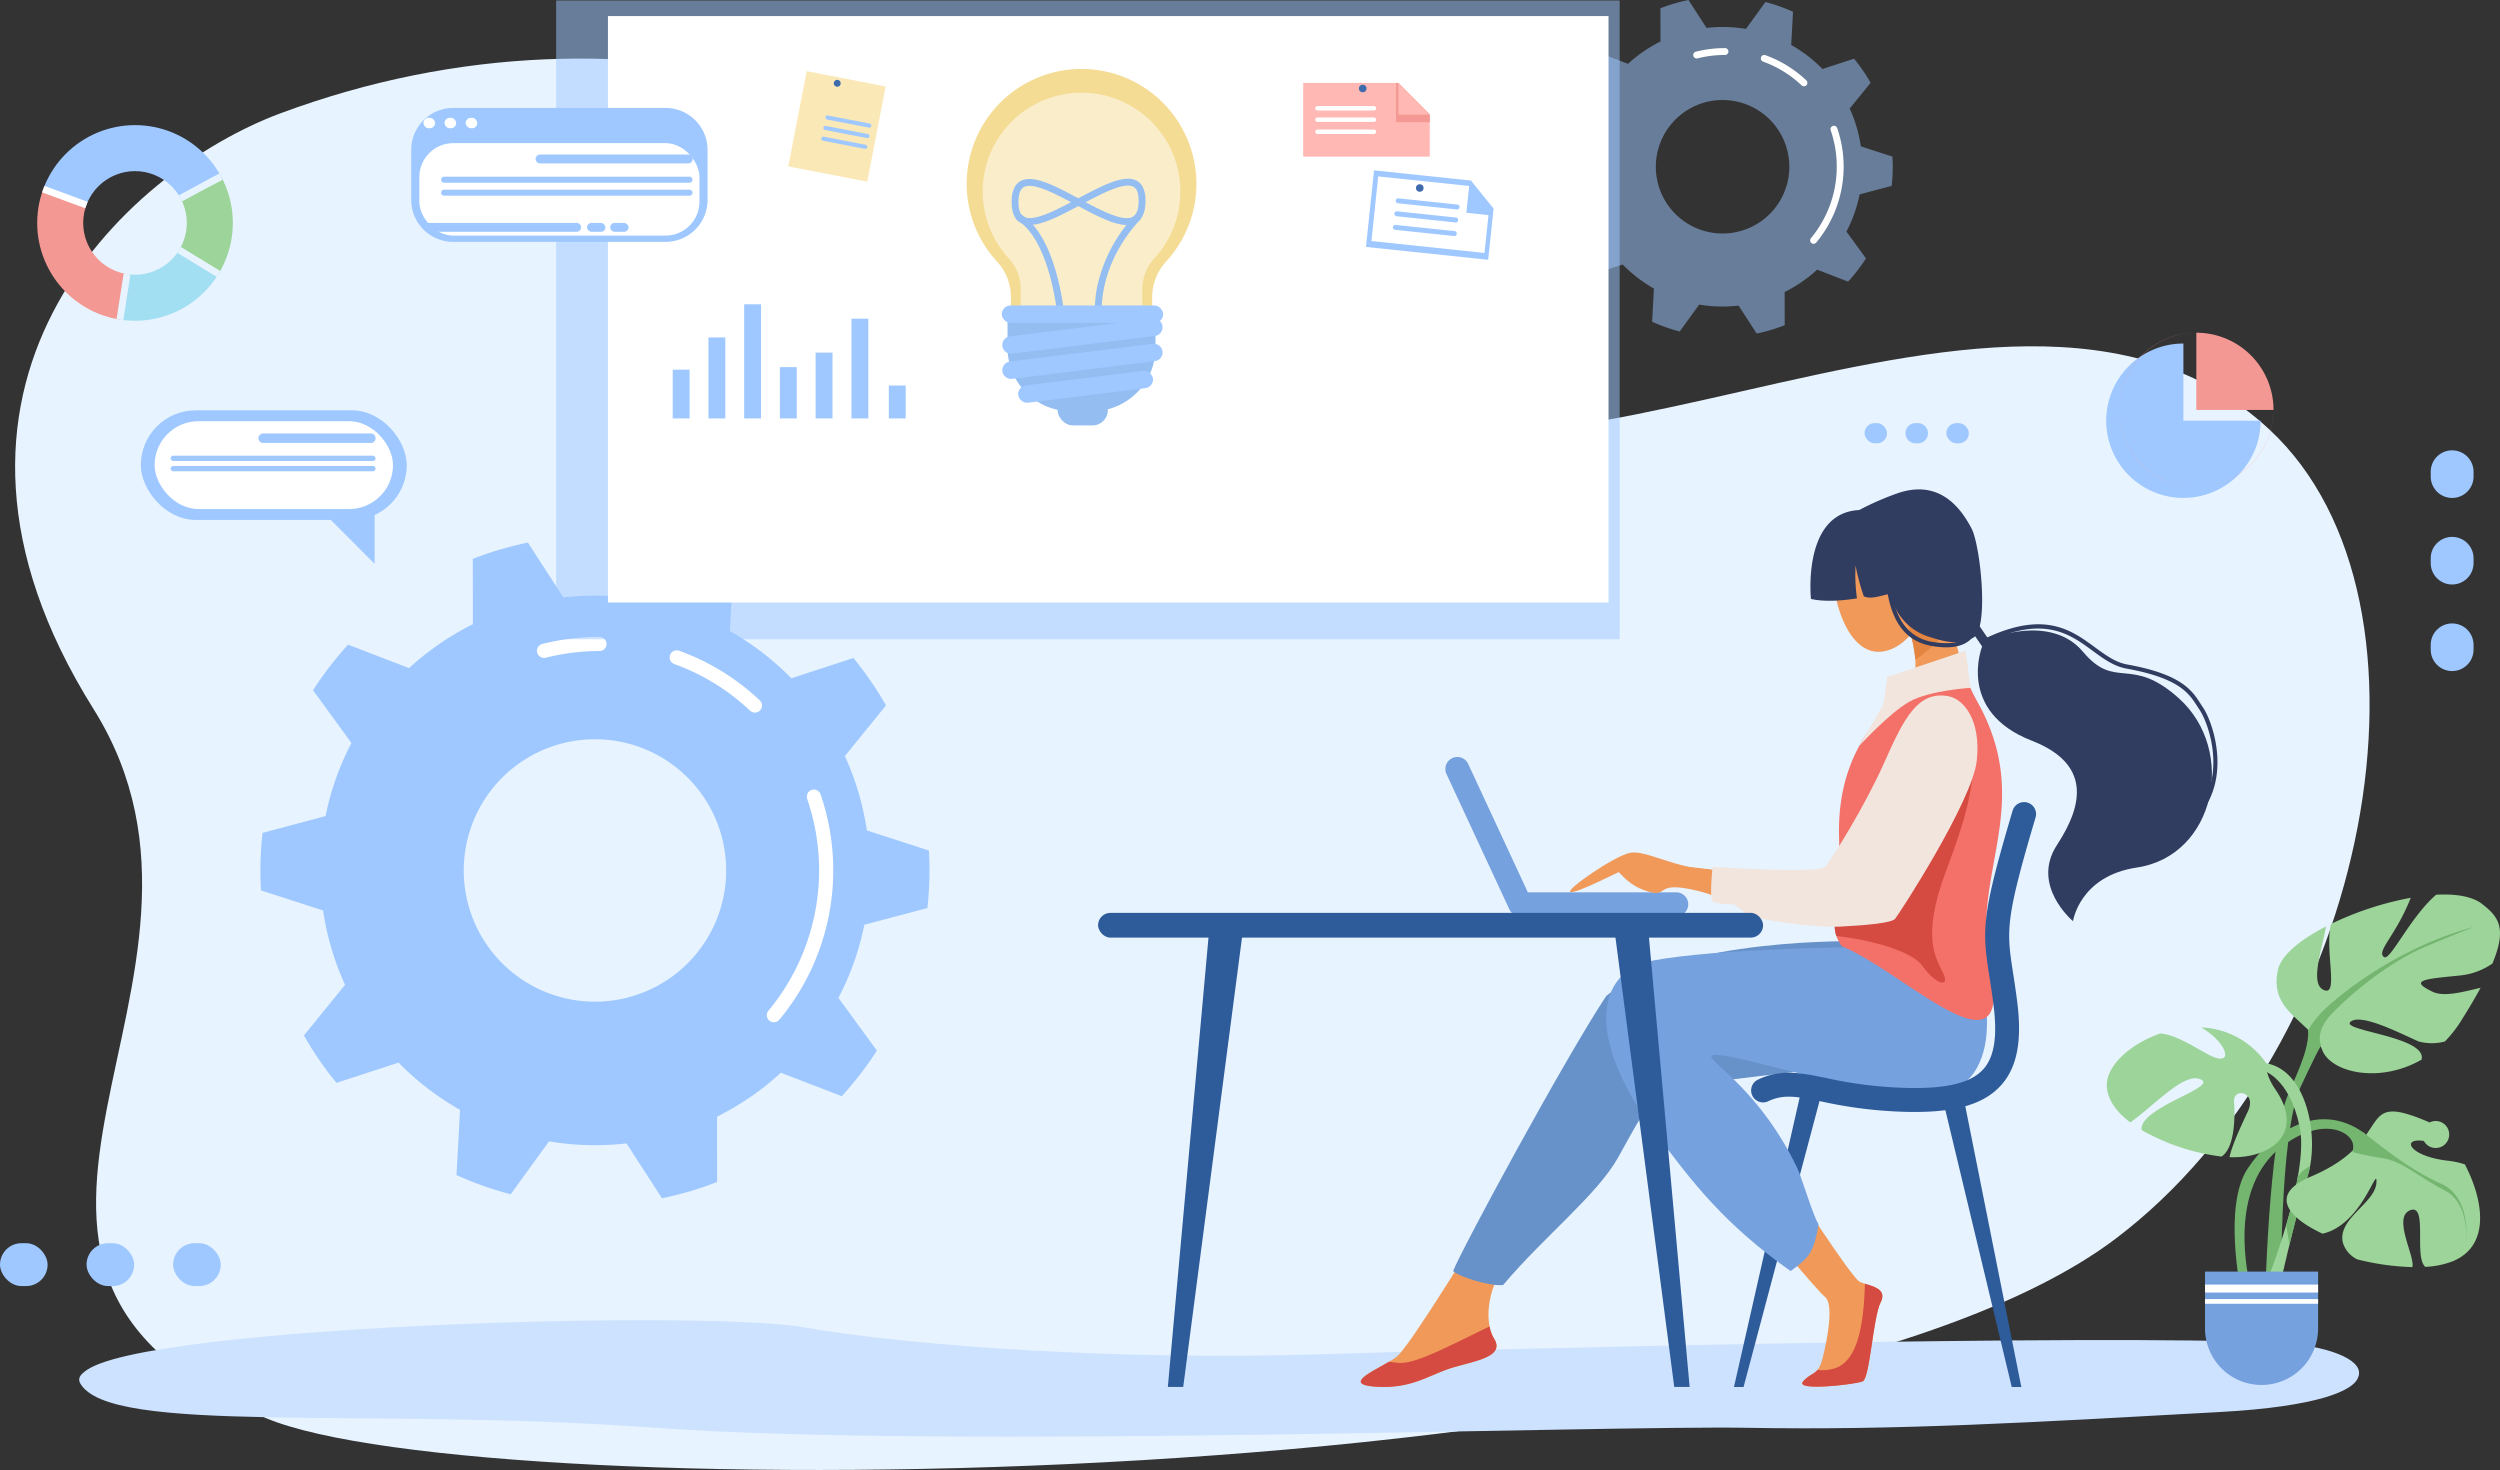 <svg xmlns="http://www.w3.org/2000/svg" xmlns:xlink="http://www.w3.org/1999/xlink" width="486.402" height="286" viewBox="0 0 486.402 286">
  <rect x="0" y="0" width="486.402" height="286" fill="#333333" stroke="none"/>
  <defs>
    <clipPath id="clip-path">
      <path id="Path_18073" data-name="Path 18073" d="M149.371,1752.5a19.032,19.032,0,1,0,19.032,19.032A19.031,19.031,0,0,0,149.371,1752.5Zm0,29.114a10.082,10.082,0,1,1,10.082-10.082A10.082,10.082,0,0,1,149.371,1781.611Z" transform="translate(-130.339 -1752.497)" fill="none"/>
    </clipPath>
  </defs>
  <g id="Group_15094" data-name="Group 15094" transform="translate(-116.498 -1705.938)">
    <g id="Group_15084" data-name="Group 15084" transform="translate(119.438 1705.938)">
      <path id="Path_18047" data-name="Path 18047" d="M173.771,1738.38c68.993-25.613,139.116-2.969,186.673,46.352s147.366-34.042,200.3,15.2c36.124,33.6,19.578,120-29.955,157.421-67.326,50.863-318.147,52.39-359.763,34.937-71.115-29.826-.454-85.057-33.65-138C98.214,1791.824,143.282,1749.7,173.771,1738.38Z" transform="translate(-122.121 -1716.342)" fill="#e7f3fe"/>
      <g id="Group_15063" data-name="Group 15063" transform="translate(47.725 105.576)">
        <path id="Path_18048" data-name="Path 18048" d="M343.177,1978.973a65.744,65.744,0,0,0,.41-7.308c0-1.3-.043-2.6-.118-3.883l-12.076-3.907a53.086,53.086,0,0,0-4.276-14.468l8.007-9.853a65.239,65.239,0,0,0-6.343-9.22l-12.077,3.941a53.649,53.649,0,0,0-11.956-9.19l.687-12.689a64.618,64.618,0,0,0-10.543-3.736l-7.458,10.291a53.74,53.74,0,0,0-15.076-.4l-6.9-10.672a64.593,64.593,0,0,0-10.727,3.17l.016,12.708a53.553,53.553,0,0,0-12.425,8.547l-11.848-4.572a65.366,65.366,0,0,0-6.823,8.872l7.477,10.264a53.087,53.087,0,0,0-5.041,14.221l-12.264,3.263a65.758,65.758,0,0,0-.41,7.308c0,1.3.042,2.6.118,3.882l12.075,3.907a53.055,53.055,0,0,0,4.276,14.468l-8.007,9.853a65.165,65.165,0,0,0,6.342,9.22l12.077-3.94a53.684,53.684,0,0,0,11.956,9.189l-.687,12.689a64.6,64.6,0,0,0,10.543,3.736l7.457-10.291a53.7,53.7,0,0,0,15.076.395l6.9,10.672a64.5,64.5,0,0,0,10.727-3.17l-.016-12.708a53.573,53.573,0,0,0,12.426-8.547l11.848,4.571a65.338,65.338,0,0,0,6.823-8.871l-7.477-10.265a53.083,53.083,0,0,0,5.041-14.22ZM278.5,1997.194a25.529,25.529,0,1,1,25.529-25.529A25.529,25.529,0,0,1,278.5,1997.194Z" transform="translate(-213.41 -1907.884)" fill="#9ec8ff"/>
        <g id="Group_15060" data-name="Group 15060" transform="translate(98.53 48.044)">
          <path id="Path_18049" data-name="Path 18049" d="M403.256,2045.059a1.377,1.377,0,0,1-1.058-2.258,42.77,42.77,0,0,0,7.535-41.191,1.378,1.378,0,1,1,2.605-.9,45.521,45.521,0,0,1-8.022,43.85A1.376,1.376,0,0,1,403.256,2045.059Z" transform="translate(-401.88 -1999.783)" fill="#fff"/>
        </g>
        <g id="Group_15061" data-name="Group 15061" transform="translate(79.661 20.961)">
          <path id="Path_18050" data-name="Path 18050" d="M382.337,1960.083a1.373,1.373,0,0,1-.944-.374,42.443,42.443,0,0,0-14.7-9.056,1.378,1.378,0,1,1,.939-2.59,45.18,45.18,0,0,1,15.647,9.64,1.378,1.378,0,0,1-.945,2.381Z" transform="translate(-365.787 -1947.979)" fill="#fff"/>
        </g>
        <g id="Group_15062" data-name="Group 15062" transform="translate(53.809 18.332)">
          <path id="Path_18051" data-name="Path 18051" d="M317.713,1947.043a1.378,1.378,0,0,1-.336-2.714,45.635,45.635,0,0,1,11.157-1.38,1.378,1.378,0,0,1,0,2.755,42.867,42.867,0,0,0-10.483,1.3A1.373,1.373,0,0,1,317.713,1947.043Z" transform="translate(-316.336 -1942.949)" fill="#fff"/>
        </g>
      </g>
      <path id="Path_18052" data-name="Path 18052" d="M573.9,2201.641c-34.536-1.688-152.021,1.172-187.751,2.287s-77.206-1.471-98.75-5.274-146.077.323-140.426,10.55,55.486,4.574,112,8.684,183.611-.514,212.28,0,54.959-1.027,91.905-3.083S593.916,2202.619,573.9,2201.641Z" transform="translate(-133.89 -1940.4)" fill="#cce2ff"/>
      <g id="Group_15067" data-name="Group 15067" transform="translate(299.099)">
        <path id="Path_18053" data-name="Path 18053" d="M760.246,1742.1a33.434,33.434,0,0,0,.209-3.718c0-.663-.022-1.321-.061-1.975l-6.142-1.987a26.984,26.984,0,0,0-2.175-7.36l4.073-5.011a33.144,33.144,0,0,0-3.227-4.69l-6.143,2a27.3,27.3,0,0,0-6.082-4.674l.35-6.454a32.815,32.815,0,0,0-5.363-1.9l-3.793,5.235a27.29,27.29,0,0,0-7.669-.2l-3.512-5.428a32.849,32.849,0,0,0-5.456,1.612l.008,6.464a27.246,27.246,0,0,0-6.32,4.348l-6.027-2.326a33.225,33.225,0,0,0-3.471,4.512l3.8,5.222a27.01,27.01,0,0,0-2.564,7.233l-6.238,1.66a33.445,33.445,0,0,0-.209,3.717c0,.663.021,1.322.06,1.975l6.142,1.987a27.008,27.008,0,0,0,2.175,7.36l-4.073,5.011a33.231,33.231,0,0,0,3.227,4.69l6.143-2a27.3,27.3,0,0,0,6.082,4.674l-.35,6.455a32.853,32.853,0,0,0,5.363,1.9l3.793-5.235a27.337,27.337,0,0,0,7.668.2l3.512,5.428a32.841,32.841,0,0,0,5.456-1.612l-.008-6.464a27.235,27.235,0,0,0,6.321-4.348l6.027,2.325a33.19,33.19,0,0,0,3.471-4.513l-3.8-5.221a26.991,26.991,0,0,0,2.564-7.233Zm-32.9,9.269a12.986,12.986,0,1,1,12.986-12.986A12.986,12.986,0,0,1,727.347,1751.367Z" transform="translate(-694.239 -1705.938)" fill="#9ec8ff" opacity="0.5"/>
        <g id="Group_15064" data-name="Group 15064" transform="translate(50.15 24.47)">
          <path id="Path_18054" data-name="Path 18054" d="M790.836,1775.711a.669.669,0,0,1-.514-1.1,21.789,21.789,0,0,0,3.838-20.983.669.669,0,1,1,1.265-.436,23.123,23.123,0,0,1-4.075,22.274A.668.668,0,0,1,790.836,1775.711Z" transform="translate(-790.167 -1752.744)" fill="#fff"/>
        </g>
        <g id="Group_15065" data-name="Group 15065" transform="translate(40.552 10.694)">
          <path id="Path_18055" data-name="Path 18055" d="M780.195,1732.486a.665.665,0,0,1-.458-.182,21.638,21.638,0,0,0-7.487-4.613.669.669,0,0,1,.456-1.258,22.948,22.948,0,0,1,7.948,4.9.669.669,0,0,1-.459,1.156Z" transform="translate(-771.808 -1726.393)" fill="#fff"/>
        </g>
        <g id="Group_15066" data-name="Group 15066" transform="translate(27.402 9.356)">
          <path id="Path_18056" data-name="Path 18056" d="M747.323,1725.853a.669.669,0,0,1-.163-1.318,23.191,23.191,0,0,1,5.668-.7.669.669,0,0,1,0,1.338,21.838,21.838,0,0,0-5.34.66A.678.678,0,0,1,747.323,1725.853Z" transform="translate(-746.654 -1723.834)" fill="#fff"/>
        </g>
      </g>
      <rect id="Rectangle_3935" data-name="Rectangle 3935" width="206.922" height="124.288" transform="translate(105.26 0.094)" fill="#9ec8ff" opacity="0.5"/>
      <rect id="Rectangle_3936" data-name="Rectangle 3936" width="194.674" height="114.099" transform="translate(115.341 3.127)" fill="#fff"/>
      <g id="Group_15083" data-name="Group 15083" transform="translate(4.296 13.416)">
        <g id="Group_15070" data-name="Group 15070" transform="translate(180.841)">
          <path id="Path_18057" data-name="Path 18057" d="M520.948,1753.949a22.348,22.348,0,1,0-38.78,15.145,10.138,10.138,0,0,1,2.685,6.872v10.018a11.817,11.817,0,0,0,11.783,11.783h3.928a11.818,11.818,0,0,0,11.784-11.783v-10.017a10.246,10.246,0,0,1,2.726-6.918A22.265,22.265,0,0,0,520.948,1753.949Z" transform="translate(-476.252 -1731.6)" fill="#f5dc95"/>
          <path id="Path_18058" data-name="Path 18058" d="M520.676,1759.667a19.226,19.226,0,1,0-33.363,13.029,8.721,8.721,0,0,1,2.31,5.912v8.618a10.167,10.167,0,0,0,10.137,10.137h3.379a10.167,10.167,0,0,0,10.137-10.137v-8.617a8.814,8.814,0,0,1,2.345-5.951A19.154,19.154,0,0,0,520.676,1759.667Z" transform="translate(-479.102 -1735.819)" fill="#fff" opacity="0.5"/>
          <g id="Group_15068" data-name="Group 15068" transform="translate(9.572 28.21)">
            <path id="Path_18059" data-name="Path 18059" d="M510.64,1805.734h-7.359a.669.669,0,0,1-.666-.608c-.013-.143-1.386-14.35-7.739-18.328a.669.669,0,0,1,.71-1.134c6.2,3.881,7.958,15.851,8.3,18.731h6.051a21.925,21.925,0,0,1,.6-5.364,29.465,29.465,0,0,1,7.2-13.253.669.669,0,1,1,.985.905c-8.353,9.093-7.424,18.214-7.413,18.306a.67.67,0,0,1-.665.744Z" transform="translate(-494.562 -1785.561)" fill="#94bdf2"/>
          </g>
          <g id="Group_15069" data-name="Group 15069" transform="translate(8.745 21.359)">
            <path id="Path_18060" data-name="Path 18060" d="M515.395,1781.459c-2.484,0-5.872-1.765-9.44-3.678-4.607,2.454-8.911,4.655-11.32,3.194-1.132-.686-1.673-2.029-1.655-4.106.018-1.955.578-3.273,1.666-3.917,2.413-1.429,6.726.851,11.311,3.312,4.676-2.494,9.079-4.816,11.484-3.352,1.08.657,1.614,1.994,1.589,3.972-.027,2.058-.618,3.443-1.759,4.115A3.63,3.63,0,0,1,515.395,1781.459Zm-8.018-4.436c3.674,1.953,7.518,3.823,9.215,2.823.71-.419,1.08-1.421,1.1-2.979.019-1.472-.3-2.417-.947-2.812C515.105,1773.056,511.122,1775.037,507.377,1777.023Zm-10.923-3.181a2.186,2.186,0,0,0-1.126.261c-.657.389-1,1.324-1.01,2.778-.014,1.543.326,2.536,1.01,2.95,1.65,1,5.507-.859,9.206-2.812C501.545,1775.423,498.406,1773.841,496.455,1773.841Z" transform="translate(-492.98 -1772.456)" fill="#94bdf2"/>
          </g>
          <rect id="Rectangle_3937" data-name="Rectangle 3937" width="9.768" height="5.887" rx="2.944" transform="translate(17.689 63.458)" fill="#94bdf2"/>
          <path id="Path_18061" data-name="Path 18061" d="M491.46,1821.843v7.086a12.377,12.377,0,0,0,12.34,12.341h4.114a12.376,12.376,0,0,0,12.34-12.341v-7.086Z" transform="translate(-483.51 -1774.665)" fill="#94bdf2"/>
          <rect id="Rectangle_3938" data-name="Rectangle 3938" width="31.399" height="3.39" rx="1.695" transform="translate(6.829 46.019)" fill="#9ec8ff"/>
          <path id="Rectangle_3939" data-name="Rectangle 3939" d="M1.695,0H29.7A1.695,1.695,0,0,1,31.4,1.695v0A1.695,1.695,0,0,1,29.7,3.39H1.695A1.695,1.695,0,0,1,0,1.695v0A1.695,1.695,0,0,1,1.695,0Z" transform="matrix(0.992, -0.123, 0.123, 0.992, 6.74, 52.238)" fill="#9ec8ff"/>
          <path id="Rectangle_3940" data-name="Rectangle 3940" d="M1.695,0H29.7A1.695,1.695,0,0,1,31.4,1.695v0A1.695,1.695,0,0,1,29.7,3.39H1.7A1.7,1.7,0,0,1,0,1.695v0A1.695,1.695,0,0,1,1.695,0Z" transform="matrix(0.992, -0.123, 0.123, 0.992, 6.74, 57.134)" fill="#9ec8ff"/>
          <rect id="Rectangle_3941" data-name="Rectangle 3941" width="26.424" height="3.39" rx="1.695" transform="matrix(0.992, -0.123, 0.123, 0.992, 9.82, 61.78)" fill="#9ec8ff"/>
        </g>
        <g id="Group_15072" data-name="Group 15072" transform="translate(402.55 51.317)">
          <path id="Path_18062" data-name="Path 18062" d="M915.356,1848.8h15.018a15.018,15.018,0,1,1-15.018-15.017Z" transform="translate(-900.338 -1831.679)" fill="#9ec8ff"/>
          <g id="Group_15071" data-name="Group 15071" transform="translate(2.515)">
            <path id="Path_18063" data-name="Path 18063" d="M948.893,1844.777a15.018,15.018,0,0,0-15.018-15.018v15.018Z" transform="translate(-918.857 -1829.759)" fill="#f39892"/>
            <path id="Path_18064" data-name="Path 18064" d="M905.149,1858.485a15.018,15.018,0,0,0,15.018,15.018A15.09,15.09,0,0,1,905.149,1858.485Z" transform="translate(-905.149 -1843.467)" fill="#f39892"/>
            <path id="Path_18065" data-name="Path 18065" d="M920.167,1829.759a15.018,15.018,0,0,0-15.018,15.018A15.09,15.09,0,0,1,920.167,1829.759Z" transform="translate(-905.149 -1829.759)" fill="#f39892"/>
            <path id="Path_18066" data-name="Path 18066" d="M933.875,1873.5a15.018,15.018,0,0,0,15.018-15.018A15.089,15.089,0,0,1,933.875,1873.5Z" transform="translate(-918.857 -1843.467)" fill="#f39892"/>
          </g>
        </g>
        <g id="Group_15073" data-name="Group 15073" transform="translate(123.651 45.789)">
          <rect id="Rectangle_3942" data-name="Rectangle 3942" width="3.28" height="9.49" transform="translate(0 12.715)" fill="#9ec8ff"/>
          <rect id="Rectangle_3943" data-name="Rectangle 3943" width="3.28" height="6.403" transform="translate(42.041 15.802)" fill="#9ec8ff"/>
          <rect id="Rectangle_3944" data-name="Rectangle 3944" width="3.28" height="22.205" transform="translate(13.9)" fill="#9ec8ff"/>
          <rect id="Rectangle_3945" data-name="Rectangle 3945" width="3.28" height="9.981" transform="translate(20.851 12.224)" fill="#9ec8ff"/>
          <rect id="Rectangle_3946" data-name="Rectangle 3946" width="3.28" height="12.806" transform="translate(27.801 9.399)" fill="#9ec8ff"/>
          <rect id="Rectangle_3947" data-name="Rectangle 3947" width="3.28" height="15.757" transform="translate(6.95 6.449)" fill="#9ec8ff"/>
          <rect id="Rectangle_3948" data-name="Rectangle 3948" width="3.28" height="19.407" transform="translate(34.774 2.798)" fill="#9ec8ff"/>
        </g>
        <g id="Group_15075" data-name="Group 15075" transform="translate(0 10.925)">
          <g id="Group_15074" data-name="Group 15074" clip-path="url(#clip-path)">
            <path id="Path_18067" data-name="Path 18067" d="M181.1,1799.42,163.9,1788.9l-3.112,19.921A20.183,20.183,0,0,0,181.1,1799.42Z" transform="translate(-144.871 -1769.869)" fill="#a2dff2"/>
            <path id="Path_18068" data-name="Path 18068" d="M183.962,1790.7c.047-.076.107-.18.1-.177a20.163,20.163,0,0,0,.446-19.848c-6.087,3.189-2.462,1.252-17.77,9.53C183.973,1790.738,181.3,1789.114,183.962,1790.7Z" transform="translate(-147.711 -1761.171)" fill="#9cd499"/>
            <path id="Path_18069" data-name="Path 18069" d="M130.574,1763.549l18.909,6.967,17.738-9.592C158.923,1745.581,136.59,1747.421,130.574,1763.549Z" transform="translate(-130.451 -1751.485)" fill="#9ec8ff"/>
            <path id="Path_18070" data-name="Path 18070" d="M145.214,1802.462l3.112-19.921-18.909-6.967A20.2,20.2,0,0,0,145.214,1802.462Z" transform="translate(-129.294 -1763.509)" fill="#f39892"/>
            <path id="Path_18071" data-name="Path 18071" d="M127.874,1773.17a1.942,1.942,0,0,1,.955.247,19.289,19.289,0,0,1,.687-2.683l10.267,3.783v-.009a1.823,1.823,0,0,1,.446-1.252l-1.028-.379-9.217-3.4a19.758,19.758,0,0,1,2.97-4.995,2,2,0,0,1-1.025-.861,21.12,21.12,0,0,0-3.2,5.393l-.011,0-.233.625-.235.629.011,0a20.655,20.655,0,0,0-.752,2.936A1.833,1.833,0,0,1,127.874,1773.17Z" transform="translate(-128.989 -1757.807)" fill="#fff"/>
            <path id="Path_18072" data-name="Path 18072" d="M166.359,1760.591l.011-.006-.318-.588-.02-.035-.26-.484-.01.005a20.59,20.59,0,0,0-8.311-8.062,21.152,21.152,0,0,0-23.1,2.522,2.066,2.066,0,0,1,.85,1.036,19.539,19.539,0,0,1,11.264-4.5,19.191,19.191,0,0,1,18.087,9.567l-5.238,2.833c-1.082.582-2.594,1.4-5.125,2.77l-6.276,3.4-.162.087-.526-.322-.029.183-3.689-1.359a1.843,1.843,0,0,1-.494,1.244l3.972,1.463-2.922,18.707a19.62,19.62,0,0,1-15.829-18.919,1.92,1.92,0,0,1-.65.119,1.948,1.948,0,0,1-.688-.125,20.954,20.954,0,0,0,16.96,20.247l0,.012.659.1.662.1,0-.011a20.849,20.849,0,0,0,19.985-9.275l.014.008.131-.215s.213-.35.213-.35c.033-.053.072-.12.095-.158l.014-.023.01-.018.212-.347-.009-.006A20.913,20.913,0,0,0,166.359,1760.591Zm-20.979,28.668,2.852-18.26,7.422,4.54,5.782,3.535L164,1780.64A19.417,19.417,0,0,1,145.38,1789.259Zm19.328-9.778-.128-.075c-.7-.416-1.008-.6-2.408-1.451l-13.105-8.014,10.879-5.882c1.6-.86,2.252-1.2,3.875-2.051l1.39-.727A19.572,19.572,0,0,1,164.708,1779.481Z" transform="translate(-128.694 -1750.874)" fill="#e7f3fe"/>
          </g>
        </g>
        <g id="Group_15077" data-name="Group 15077" transform="translate(72.772 7.587)">
          <path id="Rectangle_3949" data-name="Rectangle 3949" d="M8.169,0H49.487a8.17,8.17,0,0,1,8.17,8.17v9.716a8.17,8.17,0,0,1-8.17,8.17H8.17A8.17,8.17,0,0,1,0,17.886V8.169A8.169,8.169,0,0,1,8.169,0Z" fill="#9ec8ff"/>
          <rect id="Rectangle_3950" data-name="Rectangle 3950" width="54.504" height="17.988" rx="6.6" transform="translate(1.576 6.846)" fill="#fff"/>
          <g id="Group_15076" data-name="Group 15076" transform="translate(2.377 1.918)">
            <rect id="Rectangle_3951" data-name="Rectangle 3951" width="2.259" height="2.033" rx="1.016" fill="#fff"/>
            <rect id="Rectangle_3952" data-name="Rectangle 3952" width="2.259" height="2.033" rx="1.016" transform="translate(4.107)" fill="#fff"/>
            <rect id="Rectangle_3953" data-name="Rectangle 3953" width="2.259" height="2.033" rx="1.016" transform="translate(8.214)" fill="#fff"/>
          </g>
          <path id="Path_18074" data-name="Path 18074" d="M345.463,1765.174h-28.83a.863.863,0,0,1,0-1.725h28.83a.863.863,0,1,1,0,1.725Z" transform="translate(-291.601 -1754.386)" fill="#9ec8ff"/>
          <path id="Path_18075" data-name="Path 18075" d="M303.986,1790.626h-28.83a.862.862,0,0,1,0-1.725h28.83a.862.862,0,1,1,0,1.725Z" transform="translate(-271.807 -1766.532)" fill="#9ec8ff"/>
          <rect id="Rectangle_3954" data-name="Rectangle 3954" width="3.573" height="1.725" rx="0.862" transform="translate(34.211 22.369)" fill="#9ec8ff"/>
          <rect id="Rectangle_3955" data-name="Rectangle 3955" width="3.573" height="1.725" rx="0.862" transform="translate(38.708 22.369)" fill="#9ec8ff"/>
          <path id="Path_18076" data-name="Path 18076" d="M328.983,1772.868H281.242a.585.585,0,0,1,0-1.171h47.741a.585.585,0,1,1,0,1.171Z" transform="translate(-274.844 -1758.322)" fill="#9ec8ff"/>
          <path id="Path_18077" data-name="Path 18077" d="M328.983,1777.7H281.242a.585.585,0,1,1,0-1.17h47.741a.585.585,0,1,1,0,1.17Z" transform="translate(-274.844 -1760.628)" fill="#9ec8ff"/>
        </g>
        <g id="Group_15078" data-name="Group 15078" transform="translate(246.321 2.702)">
          <path id="Path_18078" data-name="Path 18078" d="M626.123,1751.119H601.5v-14.35h18.515l6.1,6.1Z" transform="translate(-601.503 -1736.769)" fill="#ffb8b3"/>
          <path id="Path_18079" data-name="Path 18079" d="M636.055,1736.769v7.659h6.556v-1.472l-6.146-6.146Z" transform="translate(-617.991 -1736.769)" fill="#f39892"/>
          <path id="Path_18080" data-name="Path 18080" d="M636.919,1736.769v6.188h6.1Z" transform="translate(-618.404 -1736.769)" fill="#ffb8b3"/>
          <path id="Path_18081" data-name="Path 18081" d="M617.389,1746.275H606.417a.435.435,0,1,1,0-.87h10.972a.435.435,0,1,1,0,.87Z" transform="translate(-603.64 -1740.89)" fill="#fff"/>
          <path id="Path_18082" data-name="Path 18082" d="M617.389,1750.531H606.417a.435.435,0,1,1,0-.87h10.972a.435.435,0,1,1,0,.87Z" transform="translate(-603.64 -1742.921)" fill="#fff"/>
          <path id="Path_18083" data-name="Path 18083" d="M617.389,1755.01H606.417a.435.435,0,1,1,0-.87h10.972a.435.435,0,0,1,0,.87Z" transform="translate(-603.64 -1745.058)" fill="#fff"/>
        </g>
        <circle id="Ellipse_97" data-name="Ellipse 97" cx="0.736" cy="0.736" r="0.736" transform="translate(257.159 3.069)" fill="#3e6bab"/>
        <rect id="Rectangle_3956" data-name="Rectangle 3956" width="15.648" height="18.867" transform="translate(149.713 0.435) rotate(10.935)" fill="#fae8b6"/>
        <path id="Path_18084" data-name="Path 18084" d="M432.148,1751.266,424,1749.693a.4.4,0,0,1,.152-.788l8.146,1.574a.4.4,0,0,1-.153.788Z" transform="translate(-270.323 -1739.854)" fill="#9ec8ff"/>
        <path id="Path_18085" data-name="Path 18085" d="M431.4,1755.161l-8.145-1.574a.4.4,0,1,1,.152-.788l8.145,1.573a.4.4,0,0,1-.152.788Z" transform="translate(-269.963 -1741.713)" fill="#9ec8ff"/>
        <path id="Path_18086" data-name="Path 18086" d="M430.623,1759.163l-8.146-1.574a.4.4,0,0,1,.153-.789l8.145,1.574a.4.4,0,0,1-.152.788Z" transform="translate(-269.594 -1743.623)" fill="#9ec8ff"/>
        <path id="Path_18087" data-name="Path 18087" d="M428.124,1736.458a.669.669,0,1,1-.53-.784A.669.669,0,0,1,428.124,1736.458Z" transform="translate(-271.811 -1733.538)" fill="#3e6bab"/>
        <path id="Path_18088" data-name="Path 18088" d="M648.627,1786.731l-23.777-2.5,1.57-14.9,18.852,1.986,4.406,5.443Z" transform="translate(-366.323 -1749.602)" fill="#9ec8ff"/>
        <path id="Path_18089" data-name="Path 18089" d="M645.905,1773.454l-17.7-1.864-1.325,12.575,22,2.318.776-7.363-4.3-.453Z" transform="translate(-367.293 -1750.683)" fill="#fff"/>
        <path id="Path_18090" data-name="Path 18090" d="M647.823,1781.917l-11.465-1.208a.48.48,0,0,1,.1-.956l11.464,1.208a.48.48,0,1,1-.1.955Z" transform="translate(-371.61 -1754.578)" fill="#9ec8ff"/>
        <path id="Path_18091" data-name="Path 18091" d="M647.314,1786.749l-11.464-1.208a.48.48,0,1,1,.1-.955l11.464,1.208a.48.48,0,1,1-.1.955Z" transform="translate(-371.367 -1756.885)" fill="#9ec8ff"/>
        <path id="Path_18092" data-name="Path 18092" d="M646.782,1791.8l-11.464-1.208a.48.48,0,0,1,.1-.955l11.465,1.208a.48.48,0,0,1-.1.955Z" transform="translate(-371.114 -1759.293)" fill="#9ec8ff"/>
        <circle id="Ellipse_98" data-name="Ellipse 98" cx="0.736" cy="0.736" r="0.736" transform="translate(268.258 22.426)" fill="#3e6bab"/>
        <g id="Group_15081" data-name="Group 15081" transform="translate(20.166 66.419)">
          <rect id="Rectangle_3957" data-name="Rectangle 3957" width="51.738" height="21.32" rx="10.66" transform="translate(51.738 21.32) rotate(-180)" fill="#9ec8ff"/>
          <path id="Path_18095" data-name="Path 18095" d="M243.55,1891.64V1903.4L230,1889.848S243.274,1891.64,243.55,1891.64Z" transform="translate(-198.061 -1873.536)" fill="#9ec8ff"/>
          <rect id="Rectangle_3958" data-name="Rectangle 3958" width="46.385" height="17.093" rx="8.546" transform="translate(49.061 19.206) rotate(180)" fill="#fff"/>
          <path id="Path_18096" data-name="Path 18096" d="M213.6,1869.1h20.952a.919.919,0,0,0,0-1.838H213.6a.919.919,0,1,0,0,1.838Z" transform="translate(-189.799 -1862.757)" fill="#9ec8ff"/>
          <rect id="Rectangle_3959" data-name="Rectangle 3959" width="39.883" height="1.032" rx="0.516" transform="translate(45.672 9.854) rotate(180)" fill="#9ec8ff"/>
          <rect id="Rectangle_3960" data-name="Rectangle 3960" width="39.883" height="1.032" rx="0.516" transform="translate(45.672 11.855) rotate(180)" fill="#9ec8ff"/>
        </g>
        <g id="Group_15082" data-name="Group 15082" transform="translate(355.534 68.903)">
          <rect id="Rectangle_3961" data-name="Rectangle 3961" width="4.377" height="3.94" rx="1.97" transform="translate(20.294 3.94) rotate(180)" fill="#9ec8ff"/>
          <path id="Rectangle_3962" data-name="Rectangle 3962" d="M1.97,0h.438a1.97,1.97,0,0,1,1.97,1.97v0a1.97,1.97,0,0,1-1.97,1.97H1.97A1.97,1.97,0,0,1,0,1.97v0A1.97,1.97,0,0,1,1.97,0Z" transform="translate(12.336 3.94) rotate(-180)" fill="#9ec8ff"/>
          <rect id="Rectangle_3963" data-name="Rectangle 3963" width="4.377" height="3.94" rx="1.97" transform="translate(4.377 3.94) rotate(180)" fill="#9ec8ff"/>
        </g>
      </g>
    </g>
    <path id="Path_18097" data-name="Path 18097" d="M573.42,2202.207c-34.563-1.69-152.143,1.172-187.9,2.289s-77.268-1.472-98.83-5.279-146.2.324-140.54,10.558,55.53,4.578,112.088,8.691,183.759-.514,212.451,0,55-1.029,91.979-3.085S593.454,2203.186,573.42,2202.207Z" transform="translate(-14.06 -234.731)" fill="#cce2ff"/>
    <g id="Group_15089" data-name="Group 15089" transform="translate(381.255 1801.159)">
      <path id="Path_18098" data-name="Path 18098" d="M816.612,1913.992c1.716,6.049-2.475,12.282-7.091,13.592s-7.91-2.8-9.626-8.85.635-12.014,5.251-13.324S814.9,1907.943,816.612,1913.992Z" transform="translate(-707.109 -1896.227)" fill="#f09959"/>
      <path id="Path_18099" data-name="Path 18099" d="M778,2146.271s11.831,18.375,13.429,19.175,5.593,1,4.095,3.995-2.1,14.78-3.5,15.38-13.382,2-11.585,0,2.9-1,3.81-4.594,2.182-10.386.484-11.784-12.084-13.981-12.084-13.981Z" transform="translate(-694.376 -2011.29)" fill="#f09959"/>
      <path id="Path_18100" data-name="Path 18100" d="M647,2161.365s-14.382,23.7-17.045,25.834-11.452,5.326-4.261,5.859,10.653-2.4,15.181-3.729,10.12-2.13,7.99-5.593-1.246-11.021,3.347-15.815S647,2161.365,647,2161.365Z" transform="translate(-622.927 -2018.493)" fill="#f09959"/>
      <path id="Path_18101" data-name="Path 18101" d="M736.792,2056.212s-35.6-.93-49.717,10.653c-8.256,12.518-28.23,49.451-29.782,53.521,1.065,1.065,7.058,2.988,9.721,2.721,7.857-9.368,18.242-17.467,22.372-24.815,5.089-9.055,6.658-13.583,14.914-14.382s26.9-3.462,32.492-3.462S736.792,2056.212,736.792,2056.212Z" transform="translate(-639.327 -1968.304)" fill="#6791c9"/>
      <path id="Path_18102" data-name="Path 18102" d="M854.826,2171.145h-1.866l-13.382-55.833h4.106Z" transform="translate(-726.314 -1996.516)" fill="#2e5b9a"/>
      <path id="Path_18103" data-name="Path 18103" d="M761.812,2169.344h1.866l15.356-57.807h-4.106Z" transform="translate(-689.204 -1994.714)" fill="#2e5b9a"/>
      <path id="Path_18104" data-name="Path 18104" d="M784.26,2051.564l-20.7,3.572s-27.506.253-40.079,2.595c-11.439,2.13-13.125,15.128,0,33.024,7.456,10.167,13.759,18.277,26.65,27.421,3.279-2.407,4.534-3.318,5.44-9.111-.933-1.279-3.348-9.285-4.1-10.853-7.13-14.9-16.647-20.324-16.779-21.791,1.6-2.6,42.326,13.535,50.424,4.046C792.851,2071.408,784.26,2051.564,784.26,2051.564Z" transform="translate(-666.511 -1966.095)" fill="#75a1de"/>
      <path id="Path_18105" data-name="Path 18105" d="M825.692,1961.715a21.656,21.656,0,0,0-16.2,4.03c-4.537,4.625-9.672,12.252-9.357,24.834.4,15.979-2.473,17,.523,21.4,12.5,5.16,33.867,27.331,28.835,3.562-3.644-17.211,7.993-30.039-1.395-49.13C827.338,1964.858,826.383,1963.351,825.692,1961.715Z" transform="translate(-707.084 -1923.106)" fill="#f37168"/>
      <path id="Path_18106" data-name="Path 18106" d="M800.136,2000.237c-.242,8.33-1.419,10.784-.52,13.4,5.094.52,14.413,2.559,16.741,5.819,2.663,3.729,5.327,4.261,4.084,1.51s-4.527-6.658.533-20.064,7.457-22.46,2.486-31.782Z" transform="translate(-707.085 -1926.75)" fill="#d54a41"/>
      <path id="Path_18107" data-name="Path 18107" d="M835.016,1946.526a65.022,65.022,0,0,1-4.181-16.875l-8.789,2.6s4.994,11.185.2,15.18a45.766,45.766,0,0,0-3.426,3.129A21.654,21.654,0,0,1,835.016,1946.526Z" transform="translate(-716.409 -1907.917)" fill="#f09959"/>
      <path id="Path_18108" data-name="Path 18108" d="M834.057,1932.2c-.521-.463-1.172-1.042-1.857-1.646l-7.168,2.118-.015.039a29.279,29.279,0,0,1,2.24,8.755,25.278,25.278,0,0,0,7.149-7.1C834.261,1933.543,834.146,1932.813,834.057,1932.2Z" transform="translate(-719.366 -1908.347)" fill="#e38540"/>
      <path id="Path_18109" data-name="Path 18109" d="M789.245,1966.481c-9.052,3.166-8.047,12.7-16.378,26.764-4.311,7.278-8.316,7.17-8.316,7.17A192.888,192.888,0,0,1,742.211,1999c-7.658-.937-8.145,1.344-2.818,3.248,10.742,3.841,21.889,7.975,30.878,6.976s24.361-23.932,25.154-29.9C796.52,1971.067,793.8,1964.887,789.245,1966.481Z" transform="translate(-676.816 -1925.373)" fill="#f09959"/>
      <g id="Group_15085" data-name="Group 15085" transform="translate(75.947 60.809)">
        <path id="Path_18110" data-name="Path 18110" d="M800.019,2064.708c-.563,0-1.139-.007-1.73-.022a86.044,86.044,0,0,1-16.433-2.022c-4.711-.957-7.306-1.485-10.326-.042a2.327,2.327,0,1,1-2.007-4.2c4.427-2.115,8.132-1.362,13.26-.32a82,82,0,0,0,15.622,1.931c7.8.195,12.552-.962,14.961-3.635,2.147-2.381,2.776-6.381,1.977-12.589-.273-2.125-.546-3.892-.788-5.451-.68-4.4-1.129-7.3-.573-11.8.517-4.172,1.9-9.729,5.1-20.5a2.327,2.327,0,0,1,4.461,1.325c-5.962,20.079-5.659,22.034-4.387,30.264.246,1.587.523,3.385.8,5.569.984,7.656-.012,12.835-3.136,16.3C813.6,2063.083,808.382,2064.708,800.019,2064.708Z" transform="translate(-768.198 -2004.394)" fill="#2e5b9a"/>
      </g>
      <path id="Path_18111" data-name="Path 18111" d="M647.978,2199.579c-9.542,4.667-14.679,7.342-17.738,7.086-.722-.06-1.321-.134-1.822-.212-3.4,2.012-8.835,4.388-2.723,4.841,7.191.532,10.653-2.4,15.181-3.729s10.12-2.13,7.99-5.593A7.285,7.285,0,0,1,647.978,2199.579Z" transform="translate(-622.927 -2036.729)" fill="#d54a41"/>
      <path id="Path_18112" data-name="Path 18112" d="M799.408,2183.694c-.233,7.555-1.272,15.042-5.893,16.457a7.769,7.769,0,0,1-3.329.3c-.727.9-1.613.908-2.8,2.231-1.8,2,10.187.6,11.585,0s2-12.384,3.5-15.38C803.693,2184.838,801.217,2184.263,799.408,2183.694Z" transform="translate(-701.319 -2029.148)" fill="#d54a41"/>
      <g id="Group_15086" data-name="Group 15086" transform="translate(16.438 52.023)">
        <path id="Path_18113" data-name="Path 18113" d="M699.264,2018.609H668.948a2.326,2.326,0,0,1-2.11-1.346L654.587,1990.9a2.327,2.327,0,0,1,4.22-1.961l11.626,25.02h28.831a2.327,2.327,0,1,1,0,4.653Z" transform="translate(-654.37 -1987.588)" fill="#75a1de"/>
      </g>
      <path id="Path_18114" data-name="Path 18114" d="M727.77,2026.444c-6.126-.089-12.2-3.74-15.219-3.207s-12.872,7.368-11.63,7.635,9.055-3.783,9.322-3.845,1.953,2.8,6.126,3.857.029-3.127,12.963.779C737.741,2034.2,727.77,2026.444,727.77,2026.444Z" transform="translate(-660.095 -1952.551)" fill="#f09959"/>
      <path id="Path_18115" data-name="Path 18115" d="M829.148,1948.058l.9,7.252s-7.927.472-11.871,2.691-9.766,8.632-9.766,8.632l4.756-8.188.685-5.238Z" transform="translate(-711.442 -1916.701)" fill="#f2e5de"/>
      <path id="Path_18116" data-name="Path 18116" d="M799.476,1964.908c-5.888-1.1-8.611,4.172-12.428,12.783s-10.334,19.07-11.63,20.419-21.839,0-21.839,0-.622,5.948,0,6.658,4.172.622,4.172.622,1.42,1.134,2.752,2.031,12.606,2.585,17.844,2.318,10.032-.71,10.742-1.509,15-22.816,15.891-30.717S802.481,1965.47,799.476,1964.908Z" transform="translate(-685.143 -1924.673)" fill="#f2e5de"/>
      <path id="Path_18117" data-name="Path 18117" d="M799.752,1892.092c-11.135.533-9.389,17.284-9.389,17.284s2.892.893,8.951-.106a33.428,33.428,0,0,1-.267-6.391,41.882,41.882,0,0,0,1.6,5.992c1.281.587,2.73.066,5.194-.529a10.956,10.956,0,0,0,7.287,8.341c2.7.85,5.567,1.864,8.764.267s1.438-17.933-.259-21.218c-2.547-4.931-6.781-9.344-14.1-7.013A54.375,54.375,0,0,0,799.752,1892.092Z" transform="translate(-702.781 -1888.078)" fill="#303c60"/>
      <path id="Path_18118" data-name="Path 18118" d="M845.453,1932.717l4.553,6.649s-5.046,12.606,9.629,18.318c11.492,4.473,10.139,12.354,4.945,20.28s3.107,14.847,3.107,14.847,1.266-8.78,12.431-10.437c15.225-2.26,19.536-22.7,8.164-32.922-9.41-8.458-12.273-1.453-18.643-9.043s-18.395-2.463-18.395-2.463l-4.407-6.427Z" transform="translate(-729.118 -1908.808)" fill="#303c60"/>
      <g id="Group_15087" data-name="Group 15087" transform="translate(121.722 26.241)">
        <path id="Path_18119" data-name="Path 18119" d="M898.438,1973.267a.4.4,0,0,1-.194-.05.405.405,0,0,1-.161-.55c3.828-7,.7-15.472-.867-17.769-.166-.243-.324-.49-.491-.751-1.544-2.41-3.465-5.409-13.716-7.254-2.469-.444-4.468-1.912-6.584-3.466-4.372-3.209-9.326-6.846-20.092-1.892a.4.4,0,1,1-.338-.735c11.2-5.155,16.358-1.367,20.909,1.974,2.039,1.5,3.964,2.91,6.249,3.322,10.6,1.908,12.626,5.072,14.254,7.614.164.256.318.5.479.73,1.646,2.406,4.919,11.286.909,18.615A.4.4,0,0,1,898.438,1973.267Z" transform="translate(-855.758 -1938.273)" fill="#303c60"/>
      </g>
      <g id="Group_15088" data-name="Group 15088" transform="translate(102.007 14.884)">
        <path id="Path_18120" data-name="Path 18120" d="M829.943,1932.387a16.067,16.067,0,0,1-2.365-.19c-3.9-.584-9.122-2.8-9.532-15.23a.4.4,0,0,1,.809-.027c.169,5.125,1.186,8.917,3.022,11.27a8.491,8.491,0,0,0,5.821,3.186c3.6.54,5.995-.125,7.1-1.979a.405.405,0,0,1,.7.416C834.48,1931.532,832.617,1932.387,829.943,1932.387Z" transform="translate(-818.046 -1916.549)" fill="#303c60"/>
      </g>
    </g>
    <g id="Group_15090" data-name="Group 15090" transform="translate(330.14 1883.542)">
      <rect id="Rectangle_3964" data-name="Rectangle 3964" width="129.389" height="4.822" rx="2.411" fill="#2e5b9a"/>
      <path id="Path_18121" data-name="Path 18121" d="M551.119,2140.9h2.992l11.638-88.963h-6.582Z" transform="translate(-537.545 -2048.658)" fill="#2e5b9a"/>
      <path id="Path_18122" data-name="Path 18122" d="M731.951,2140.9h-2.992l-11.638-88.963H723.9Z" transform="translate(-616.857 -2048.658)" fill="#2e5b9a"/>
    </g>
    <g id="Group_15091" data-name="Group 15091" transform="translate(526.4 1879.971)">
      <path id="Path_18123" data-name="Path 18123" d="M964.792,2078.471c5.176,4.726,2.926,9.452-.9,18.229s-4.5,41.184-4.5,41.184l3.151-.45s-.45-33.307,3.826-42.309,6.076-13.5,9.9-10.578S964.792,2078.471,964.792,2078.471Z" transform="translate(-928.635 -2057.747)" fill="#74b570"/>
      <path id="Path_18124" data-name="Path 18124" d="M964.029,2053.435c.629-2.8,4.362-5.832,9.354-8.4-.742,4.131-3.122,10.885-.659,12.271,3.322,1.868.324-7.562,1.605-12.745a61.676,61.676,0,0,1,15.519-5.091c-.007.02-.013.037-.021.057-2.926,7.426-6.751,10.352-5.176,11.477,1.185.846,5.046-7.732,10.143-12.13,3.826-.2,7.063.315,8.978,1.831,2.96,2.343,4.946,4.422,1.97,11.557a13.375,13.375,0,0,1-6.463,2.342c-6.751.676-9.9.9-5.176,3.151,2.314,1.1,6.193-.062,9.339-.772-1.021,1.881-2.275,4.008-3.8,6.432a23.923,23.923,0,0,1-3.163,4.025,9.99,9.99,0,0,1-5.078-.009c-3.15-1.35-11.252-5.626-13.278-3.826-1.982,1.762,15,2.878,13.827,7.356-8.233,4.744-17.655,2.487-19.32-1.869C970.4,2063.242,962.136,2061.865,964.029,2053.435Z" transform="translate(-930.715 -2038.83)" fill="#9cd499"/>
      <path id="Path_18125" data-name="Path 18125" d="M973.591,2125.346c-9-6.751-18.229-.45-22.955,6.751s-1.35,23.405-1.35,23.405,1.8,0,1.8-.675-4.951-19.129,6.751-27.456c7.321-5.209,12.6-2.7,13.278-.225s-2.926,6.976-2.926,6.976Z" transform="translate(-923.255 -2078.741)" fill="#74b570"/>
      <path id="Path_18126" data-name="Path 18126" d="M956.874,2101.429c9,0,11.927,13.953,9.452,22.054s-5.851,23.18-5.851,23.18l-2.251-2.251s8.552-21.154,6.526-30.606-6.977-11.027-7.877-11.027S956.874,2101.429,956.874,2101.429Z" transform="translate(-927.242 -2068.703)" fill="#9cd499"/>
      <path id="Path_18127" data-name="Path 18127" d="M969.619,2141.917a6.518,6.518,0,0,1,2.37-1.991,17.833,17.833,0,0,1-.468,1.929c-1.128,3.691-2.443,8.83-3.54,13.332l-.491-2.835c-.056-.324-.1-.675-.13-1.047A87.256,87.256,0,0,0,969.619,2141.917Z" transform="translate(-932.437 -2087.074)" fill="#74b570"/>
      <path id="Path_18128" data-name="Path 18128" d="M972.14,2132.281c17.1-7.2,8.092-17.083,23.171-10.557a2.624,2.624,0,1,1-1.125,3.6c-4.5-.676-2.926,2.926,4.5,3.825a16.648,16.648,0,0,1,3.48.734c3.538,6.8,5.132,15.737-2.355,18.845a16.957,16.957,0,0,1-5.329,1.093c-2.31-1.836.564-12.462-3-11-3.42,1.408,1.072,9.109.456,11.049a49.323,49.323,0,0,1-10.684-1.5,5.319,5.319,0,0,1-2.825-3.251c-1.125-4.726,6.3-7.651,6.526-11.7.207-3.724-2.722,8.193-10.481,9.947C967.461,2140.1,964.145,2135.648,972.14,2132.281Z" transform="translate(-932.498 -2077.371)" fill="#9cd499"/>
      <path id="Path_18129" data-name="Path 18129" d="M928.016,2104.617c1.8-3.826-2.926-4.726-2.7-1.8.2,2.593.222,8.894-2.437,10.61a41.713,41.713,0,0,1-15.54-5.161,1.915,1.915,0,0,1,.2-1.173c2.025-4.051,15.078-7.426,11.027-8.777-3.226-1.075-8.879,5.272-13.435,8.469-2.736-2.076-4.569-4.551-4.569-7.313,0-3.738,4.543-7.971,10.418-9.993,2.644.267,5.1,1.712,8.937,3.886,5.667,3.211,4.356-1.98-1-5.062a16.141,16.141,0,0,1,12.639,6.937s-.322,2.019,1.814,5.14c5.828,8.517-.9,13.489-8.936,13.165C924.884,2111.3,926.772,2107.26,928.016,2104.617Z" transform="translate(-900.56 -2062.438)" fill="#9cd499"/>
      <path id="Path_18130" data-name="Path 18130" d="M993.969,2127.193c4.4,3.4,9.29,7.377,15.291,10.078s4.8,11.5,4.8,11.5.9-7.6-4.1-10.2-8.3-5.7-12.1-6.3a55.046,55.046,0,0,1-5.9-1.2s1.2-2.4.5-3.3S993.969,2127.193,993.969,2127.193Z" transform="translate(-944.175 -2080.97)" fill="#74b570"/>
      <path id="Path_18131" data-name="Path 18131" d="M1007.811,2050.857c-16.1,4.3-27.908,14.6-30.108,17.1s-2.2,3.2-2.2,3.2l1.7,3.2.8-.4s-1.3-2.7,2.1-6.2c5.865-6.037,13-10.8,17.9-12.9S1007.811,2050.857,1007.811,2050.857Z" transform="translate(-936.323 -2044.569)" fill="#74b570"/>
      <path id="Rectangle_3965" data-name="Rectangle 3965" d="M11,0h0A11,11,0,0,1,22,11v11.06a0,0,0,0,1,0,0H0a0,0,0,0,1,0,0V11A11,11,0,0,1,11,0Z" transform="translate(41.109 95.427) rotate(180)" fill="#75a1de"/>
      <rect id="Rectangle_3966" data-name="Rectangle 3966" width="21.996" height="1.548" transform="translate(19.113 75.896)" fill="#fff"/>
      <rect id="Rectangle_3967" data-name="Rectangle 3967" width="21.996" height="0.911" transform="translate(19.113 78.72)" fill="#fff"/>
    </g>
    <g id="Group_15092" data-name="Group 15092" transform="translate(116.498 1947.818)">
      <rect id="Rectangle_3968" data-name="Rectangle 3968" width="9.262" height="8.336" rx="4.168" transform="translate(42.943 8.336) rotate(180)" fill="#9ec8ff"/>
      <rect id="Rectangle_3969" data-name="Rectangle 3969" width="9.262" height="8.336" rx="4.168" transform="translate(26.102 8.336) rotate(180)" fill="#9ec8ff"/>
      <rect id="Rectangle_3970" data-name="Rectangle 3970" width="9.262" height="8.336" rx="4.168" transform="translate(9.262 8.336) rotate(180)" fill="#9ec8ff"/>
    </g>
    <g id="Group_15093" data-name="Group 15093" transform="translate(589.419 1793.556)">
      <path id="Rectangle_3971" data-name="Rectangle 3971" d="M4.168,0h.927A4.168,4.168,0,0,1,9.262,4.168v0A4.168,4.168,0,0,1,5.094,8.336H4.168A4.168,4.168,0,0,1,0,4.168v0A4.168,4.168,0,0,1,4.168,0Z" transform="translate(8.336 0) rotate(90)" fill="#9ec8ff"/>
      <path id="Rectangle_3972" data-name="Rectangle 3972" d="M4.168,0h.927A4.168,4.168,0,0,1,9.262,4.168v0A4.168,4.168,0,0,1,5.094,8.336H4.168A4.168,4.168,0,0,1,0,4.168v0A4.168,4.168,0,0,1,4.168,0Z" transform="translate(8.336 16.84) rotate(90)" fill="#9ec8ff"/>
      <path id="Rectangle_3973" data-name="Rectangle 3973" d="M4.168,0h.927A4.168,4.168,0,0,1,9.262,4.168v0A4.168,4.168,0,0,1,5.094,8.336H4.168A4.168,4.168,0,0,1,0,4.168v0A4.168,4.168,0,0,1,4.168,0Z" transform="translate(8.336 33.681) rotate(90)" fill="#9ec8ff"/>
    </g>
  </g>
</svg>
